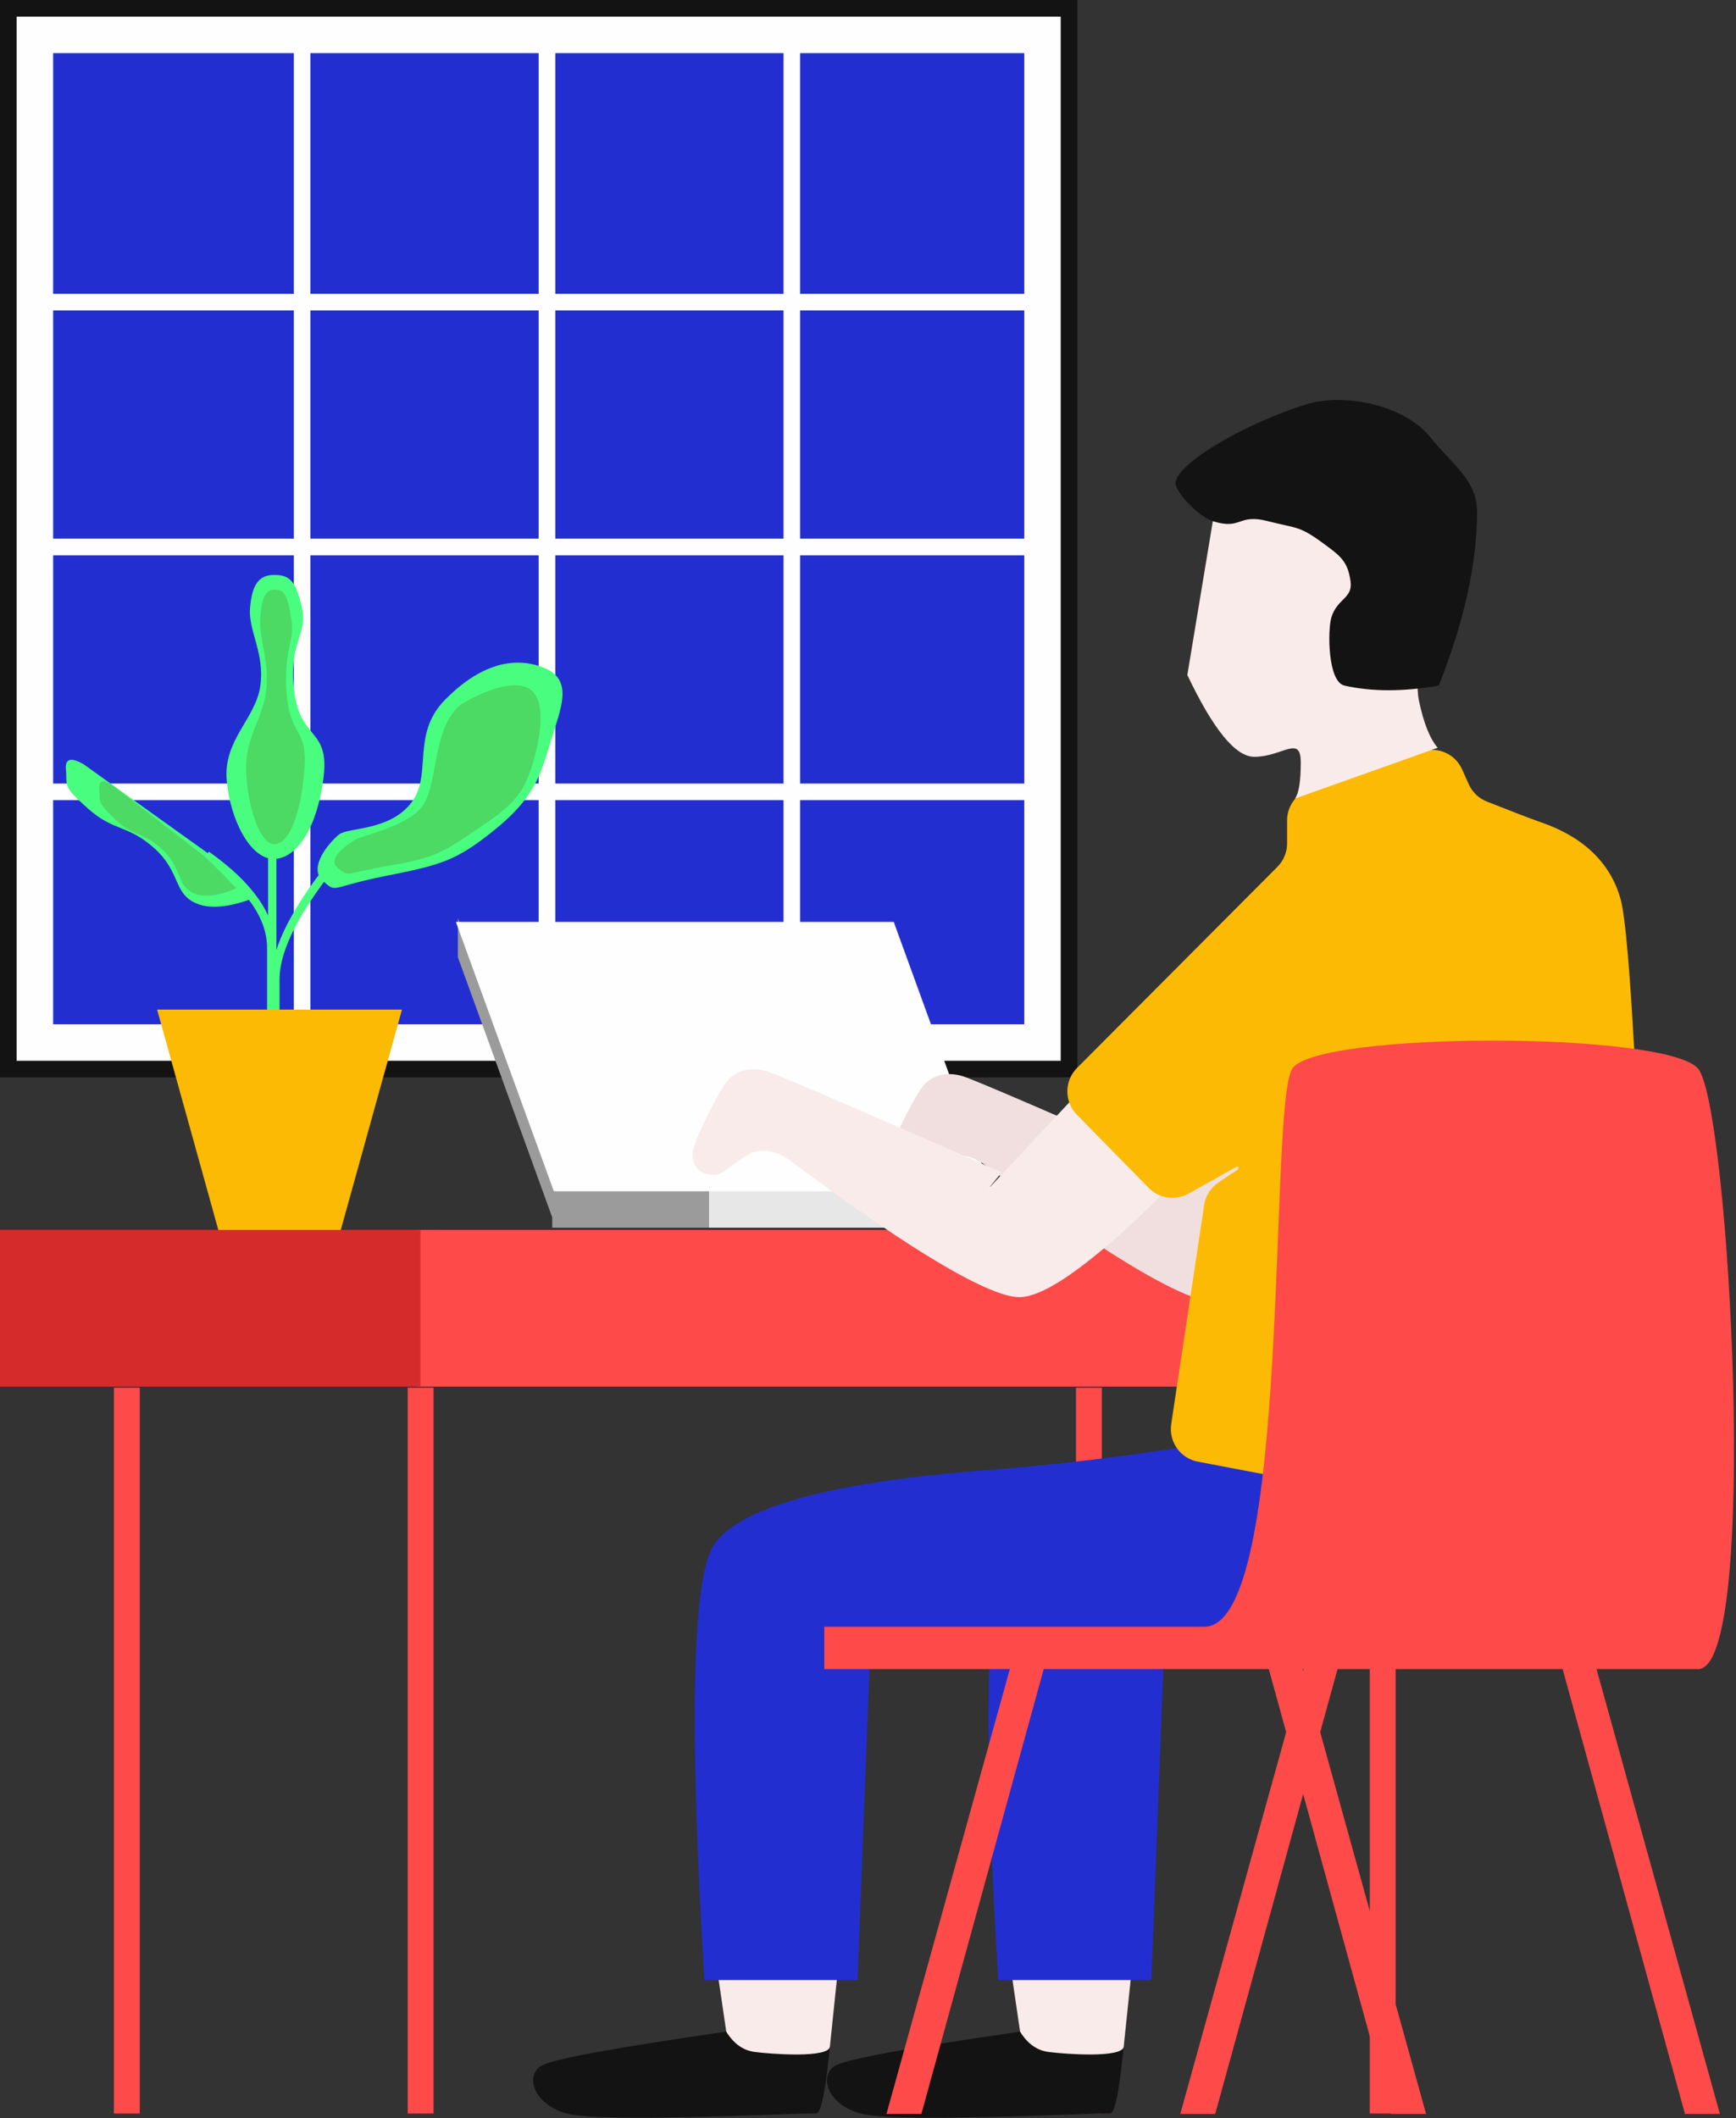 <svg width="209px" height="255px" viewBox="0 0 209 255" version="1.1" xmlns="http://www.w3.org/2000/svg" xmlns:xlink="http://www.w3.org/1999/xlink">
    <rect x="0" y="0" width="209" height="255" fill="#333333" stroke="none"/>
    <g stroke="none" stroke-width="1" fill="none" fill-rule="evenodd">
        <g transform="translate(-87, -160)">
            <g transform="translate(0, 30)">
                <g transform="translate(87, 130)">
                    <g id="window">
                        <path d="M1,128.704 L128.704,128.704 L128.704,1 L1,1 L1,128.704 Z" stroke="#131313" stroke-width="2" fill="#FEFEFE"></path>
                        <polygon stroke="#FEFEFE" fill="#232ED1" points="5.896 123.809 5.896 5.896 123.809 5.896 123.809 123.809"></polygon>
                        <rect stroke="#FEFEFE" x="35.874" y="6.396" width="1" height="116.913"></rect>
                        <rect stroke="#FEFEFE" x="65.352" y="6.396" width="1" height="116.913"></rect>
                        <rect stroke="#FEFEFE" transform="translate(64.852, 35.963) rotate(90) translate(-64.852, -35.963) " x="64.763" y="-22.493" width="1" height="116.913"></rect>
                        <rect stroke="#FEFEFE" transform="translate(64.852, 65.442) rotate(90) translate(-64.852, -65.442) " x="64.763" y="6.985" width="1" height="116.913"></rect>
                        <rect stroke="#FEFEFE" transform="translate(64.852, 94.92) rotate(90) translate(-64.852, -94.92) " x="64.763" y="36.463" width="1" height="116.913"></rect>
                        <rect stroke="#FEFEFE" x="94.83" y="6.396" width="1" height="116.913"></rect>
                    </g>
                    <g id="desk" transform="translate(0, 148)">
                        <polygon fill="#FE4A49" points="129.536 19.063 129.536 106.443 132.647 106.443 132.647 19.063"></polygon>
                        <polygon fill="#FE4A49" points="164.91 19.063 164.91 106.443 168.021 106.443 168.021 19.063"></polygon>
                        <polygon fill="#FE4A49" points="50.113 0.064 50.113 18.93 176.649 18.93 176.649 0.064"></polygon>
                        <polygon  fill="#D52C2B" points="50.615 18.93 0 18.93 0 0.064 50.615 0.064"></polygon>
                        <polygon  fill="#FE4A49" points="13.713 19.063 13.713 106.443 16.824 106.443 16.824 19.063"></polygon>
                        <polygon  fill="#FE4A49" points="49.087 19.063 49.087 106.443 52.198 106.443 52.198 19.063"></polygon>
                    </g>
                    <g id="plant" transform="translate(7.567, 68.626)">
                        <path d="M25.209,59.828 L25.209,34.479"  stroke="#49FE7E"></path>
                        <path d="M25.087,59.708 C25.087,54.003 25.087,49.265 25.087,45.493 C25.087,41.721 22.489,37.993 17.294,34.31"  stroke="#49FE7E"></path>
                        <path d="M33.607,68.431 C33.607,59.415 33.607,53.02 33.607,49.249 C33.607,45.477 30.935,40.389 25.59,33.985" stroke="#49FE7E" transform="translate(29.599, 51.208) scale(-1, 1) translate(-29.599, -51.208) "></path>
                        <polygon fill="#FCBA04" points="18.718 79.449 33.457 79.449 40.827 52.919 11.349 52.919"></polygon>
                        <path d="M17.388,34.044 C16.548,33.447 11.586,29.893 2.502,23.382 C0.95,22.494 0.239,22.713 0.368,24.039 C0.562,26.029 -0.146,25.901 3.02,28.713 C6.187,31.525 7.733,30.601 10.942,33.431 C14.151,36.26 13.293,38.795 15.867,40.041 C17.583,40.872 20.042,40.654 23.244,39.387 C20.18,36.422 18.228,34.641 17.388,34.044 Z" fill="#49FE7E"></path>
                        <path d="M16.659,34.156 C16.053,33.692 12.475,30.927 5.923,25.863 C4.804,25.172 4.291,25.343 4.385,26.374 C4.524,27.922 4.014,27.822 6.297,30.009 C8.581,32.197 9.696,31.478 12.01,33.679 C14.324,35.879 13.706,37.851 15.562,38.82 C16.799,39.466 18.573,39.296 20.882,38.311 C18.672,36.005 17.265,34.62 16.659,34.156 Z" fill="#4CD964"></path>
                        <path d="M25.458,34.778 C22.59,34.865 20.108,30.034 19.722,25.232 C19.335,20.429 23.243,17.858 23.779,13.922 C24.316,9.985 22.314,7.319 22.536,4.592 C22.757,1.865 23.529,0.584 25.458,0.584 C27.387,0.584 28.088,1.432 28.797,4.592 C29.506,7.752 27.104,8.758 27.858,14.643 C28.611,20.527 32.092,19.025 31.394,24.878 C30.697,30.731 28.325,34.691 25.458,34.778 Z" fill="#49FE7E"></path>
                        <path d="M25.511,33.009 C23.79,33.087 22.301,28.757 22.069,24.451 C21.837,20.145 24.182,17.84 24.504,14.311 C24.826,10.781 23.625,8.391 23.758,5.946 C23.891,3.501 24.353,2.353 25.511,2.353 C26.668,2.353 27.089,3.113 27.514,5.946 C27.94,8.779 26.499,9.681 26.951,14.957 C27.403,20.233 29.491,18.886 29.073,24.133 C28.654,29.381 27.231,32.931 25.511,33.009 Z" fill="#4CD964"></path>
                        <path d="M33.237,31.847 C32.109,32.749 29.506,35.779 31.266,37.38 C33.027,38.98 32.059,38.184 38.742,36.851 C45.426,35.518 47.275,35.081 51.989,31.271 C56.702,27.462 57.475,24.818 58.713,20.71 C59.951,16.602 61.559,13.208 57.873,11.747 C54.186,10.285 50.073,11.47 45.975,15.659 C41.877,19.849 44.565,24.69 41.907,28.068 C39.248,31.446 34.364,30.944 33.237,31.847 Z" fill="#49FE7E"></path>
                        <path d="M35.035,32.549 C34.088,33.177 31.685,34.816 33.164,35.929 C34.643,37.042 33.83,36.488 39.444,35.561 C45.058,34.634 46.055,33.759 50.015,31.109 C53.974,28.459 55.18,27.191 56.22,24.333 C57.26,21.475 58.759,15.077 55.662,14.06 C52.77,13.11 48.004,16.119 47.777,16.311 C44.335,19.225 45.263,26.392 43.03,28.742 C40.797,31.092 35.982,31.921 35.035,32.549 Z" fill="#4CD964"></path>
                    </g>
                    <g id="laptop" transform="translate(54.805, 110.128)">
                        <polygon fill="#E7E7E7" points="80.071 37.673 80.071 32.957 30.547 32.957 30.547 37.673"></polygon>
                        <polygon fill="#9B9B9B" points="30.547 37.673 11.681 37.673 11.681 32.957 30.547 32.957"></polygon>
                        <path d="M12.114,32.912 L0.322,0.396 L0.322,5.113 C8.183,26.79 12.114,37.629 12.114,37.629 C12.114,37.629 12.114,36.057 12.114,32.912 Z" fill="#9B9B9B"></path>
                        <polygon fill="#FEFEFE" points="0.082 0.857 52.794 0.857 64.585 33.284 11.873 33.284"></polygon>
                    </g>
                    <g id="individual" transform="translate(64, 48)">
                        <path d="M94.509,78.693 L78.461,95.826 L80.184,93.722 C62.86,86.109 53.462,82.065 51.989,81.589 C49.781,80.875 47.943,81.589 46.938,82.976 C45.934,84.362 43.154,89.785 42.989,91.257 C42.823,92.729 43.604,94.051 45.692,94.051 C46.653,94.051 48.851,91.678 50.484,91.257 C51.218,91.067 52.641,90.784 54.862,92.418 C57.083,94.051 76.441,108.75 82.305,108.75 C86.214,108.75 94.289,102.226 106.529,89.179 L94.509,78.693 Z" fill="#F1DFDF"></path>
                        <path d="M70.926,78.104 L54.878,95.237 L56.601,93.132 C39.277,85.52 29.879,81.476 28.407,81 C26.198,80.286 24.36,81 23.356,82.386 C22.351,83.772 19.572,89.195 19.406,90.667 C19.24,92.139 20.021,93.461 22.11,93.461 C23.07,93.461 25.268,91.088 26.901,90.667 C27.635,90.478 29.058,90.195 31.279,91.828 C33.5,93.461 52.859,108.161 58.722,108.161 C62.632,108.161 70.706,101.637 82.947,88.589 L70.926,78.104 Z" fill="#FAEBEB"></path>
                        <path d="M81.282,119.863 L135.821,126.326 L135.821,142.93 L106.868,148.468 L34.26,150.129 L38.117,150.806 C37.672,172.276 37.148,185.994 36.545,191.96 C35.924,198.098 35.306,206.431 34.26,206.431 C30.403,206.431 8.273,207.575 4.201,206.431 C0.129,205.287 -0.713,201.921 1.096,200.73 C2.303,199.937 9.749,198.555 23.435,196.584 C19.87,162.28 19.432,143.211 22.122,139.379 C24.812,135.546 36.607,132.453 57.507,130.098 L78.765,130.098 L81.282,119.863 Z" fill="#131313"></path>
                        <path d="M35.915,198.384 C35.769,199.794 28.862,199.291 26.859,199.029 C25.47,198.848 24.329,198.033 23.435,196.584 L21.784,185.331 L37.376,184.274 C36.548,192.262 36.061,196.966 35.915,198.384 Z" fill="#FAEBEB"></path>
                        <path d="M73.491,150.806 C73.046,172.276 72.522,185.994 71.919,191.96 C71.298,198.098 70.68,206.431 69.634,206.431 C65.777,206.431 43.646,207.575 39.575,206.431 C35.503,205.287 34.66,201.921 36.47,200.73 C37.677,199.937 45.123,198.555 58.809,196.584 C55.244,162.28 54.806,143.211 57.496,139.379 C60.186,135.546 71.981,132.453 92.881,130.098 L114.139,130.098 L73.491,150.806 Z" fill="#131313"></path>
                        <path d="M71.289,198.384 C71.143,199.794 64.235,199.291 62.232,199.029 C60.844,198.848 59.703,198.033 58.809,196.584 L57.158,185.331 L72.75,184.274 C71.922,192.262 71.435,196.966 71.289,198.384 Z" fill="#FAEBEB"></path>
                        <path d="M76.155,150.23 L74.612,190.369 L56.177,190.369 C54.297,159.202 54.703,141.703 57.393,137.871 C61.428,132.122 77.785,129.94 89.714,129.023 C97.666,128.411 105.464,127.512 113.106,126.326 L76.155,150.23 Z" fill="#232ED1"></path>
                        <path d="M81.282,119.863 L135.821,126.326 L135.821,142.93 L106.868,148.468 L40.781,150.23 L39.238,190.369 L20.803,190.369 C18.924,159.202 19.329,141.703 22.019,137.871 C26.054,132.122 42.411,129.94 54.34,129.023 C62.293,128.411 70.09,127.512 77.732,126.326 L81.282,119.863 Z" fill="#232ED1"></path>
                        <path d="M90.954,53.537 L90.954,50.775 C90.954,49.055 92.054,47.527 93.685,46.982 L107.155,42.478 C109.086,41.832 111.192,42.758 112.021,44.617 L112.819,46.406 C113.246,47.362 114.03,48.113 115.003,48.497 C118.042,49.697 120.103,50.49 121.186,50.875 C123.069,51.545 129.211,53.572 131.085,60.164 C132.29,64.403 133.526,88.817 134.792,133.406 L134.792,133.406 C134.854,135.614 133.115,137.455 130.907,137.518 C130.618,137.526 130.329,137.503 130.046,137.449 L80.213,127.968 C78.102,127.566 76.685,125.568 77.005,123.443 L80.969,97.078 C81.137,95.965 81.765,94.975 82.7,94.349 L85.044,92.78 C85.128,92.724 85.15,92.611 85.094,92.527 C85.041,92.448 84.937,92.423 84.854,92.47 L79.1,95.692 C77.525,96.574 75.555,96.292 74.291,95.003 L65.645,86.194 C64.11,84.63 64.119,82.121 65.666,80.569 L89.787,56.36 C90.534,55.61 90.954,54.595 90.954,53.537 Z" fill="#FCBA04"></path>
                        <path d="M91.911,48.134 L109.089,42.022 C108.147,40.937 107.393,39.042 106.826,36.336 C106.259,33.631 107.013,25.167 109.089,10.944 L102.889,5.92 L82.824,9.866 L78.945,33.259 C82.067,39.828 84.753,43.112 87.006,43.112 C90.384,43.112 92.602,40.401 92.602,43.791 C92.602,46.05 92.371,47.498 91.911,48.134 Z" fill="#FAEBEB"></path>
                        <path d="M82.005,14.739 C85.51,15.851 84.988,13.794 88.633,14.739 C91.934,15.595 92.367,15.27 95.035,17.215 C97.349,18.901 98.253,19.5 98.597,22.002 C98.88,24.056 96.977,24.047 96.289,26.327 C95.823,27.87 95.838,34.082 97.864,34.538 C101.163,35.282 104.945,35.282 109.212,34.538 C112.285,26.814 113.822,19.839 113.822,13.613 C113.822,9.753 110.743,7.849 108.288,4.743 C105.037,0.63 97.721,-0.67 93.35,0.657 C85.827,2.941 76.797,8.244 77.569,10.457 C78.057,11.853 80.504,14.262 82.005,14.739 Z" fill="#131313"></path>
                    </g>
                    <g id="chair" transform="translate(99, 125)" fill="#FE4A49">
                        <polygon points="58.046 75.581 43.094 129.496 47.3 129.496 62.125 75.581"></polygon>
                        <polygon transform="translate(63.172, 102.538) scale(-1, 1) translate(-63.172, -102.538) " points="68.609 75.581 53.656 129.496 57.862 129.496 72.688 75.581"></polygon>
                        <polygon points="22.673 75.581 7.72 129.496 11.926 129.496 26.752 75.581"></polygon>
                        <path d="M0.233,70.841 C23.678,70.841 38.931,70.841 45.991,70.841 C56.581,70.841 53.672,8.157 56.581,3.653 C59.49,-0.851 101.66,-0.851 105.438,3.653 C109.216,8.157 112.892,75.937 105.438,75.937 C100.468,75.937 65.4,75.937 0.233,75.937 L0.233,70.841 Z"></path>
                        <polygon transform="translate(98.546, 102.538) scale(-1, 1) translate(-98.546, -102.538) " points="103.983 75.581 89.03 129.496 93.236 129.496 108.062 75.581"></polygon>
                    </g>
                </g>
            </g>
        </g>
    </g>
</svg>
